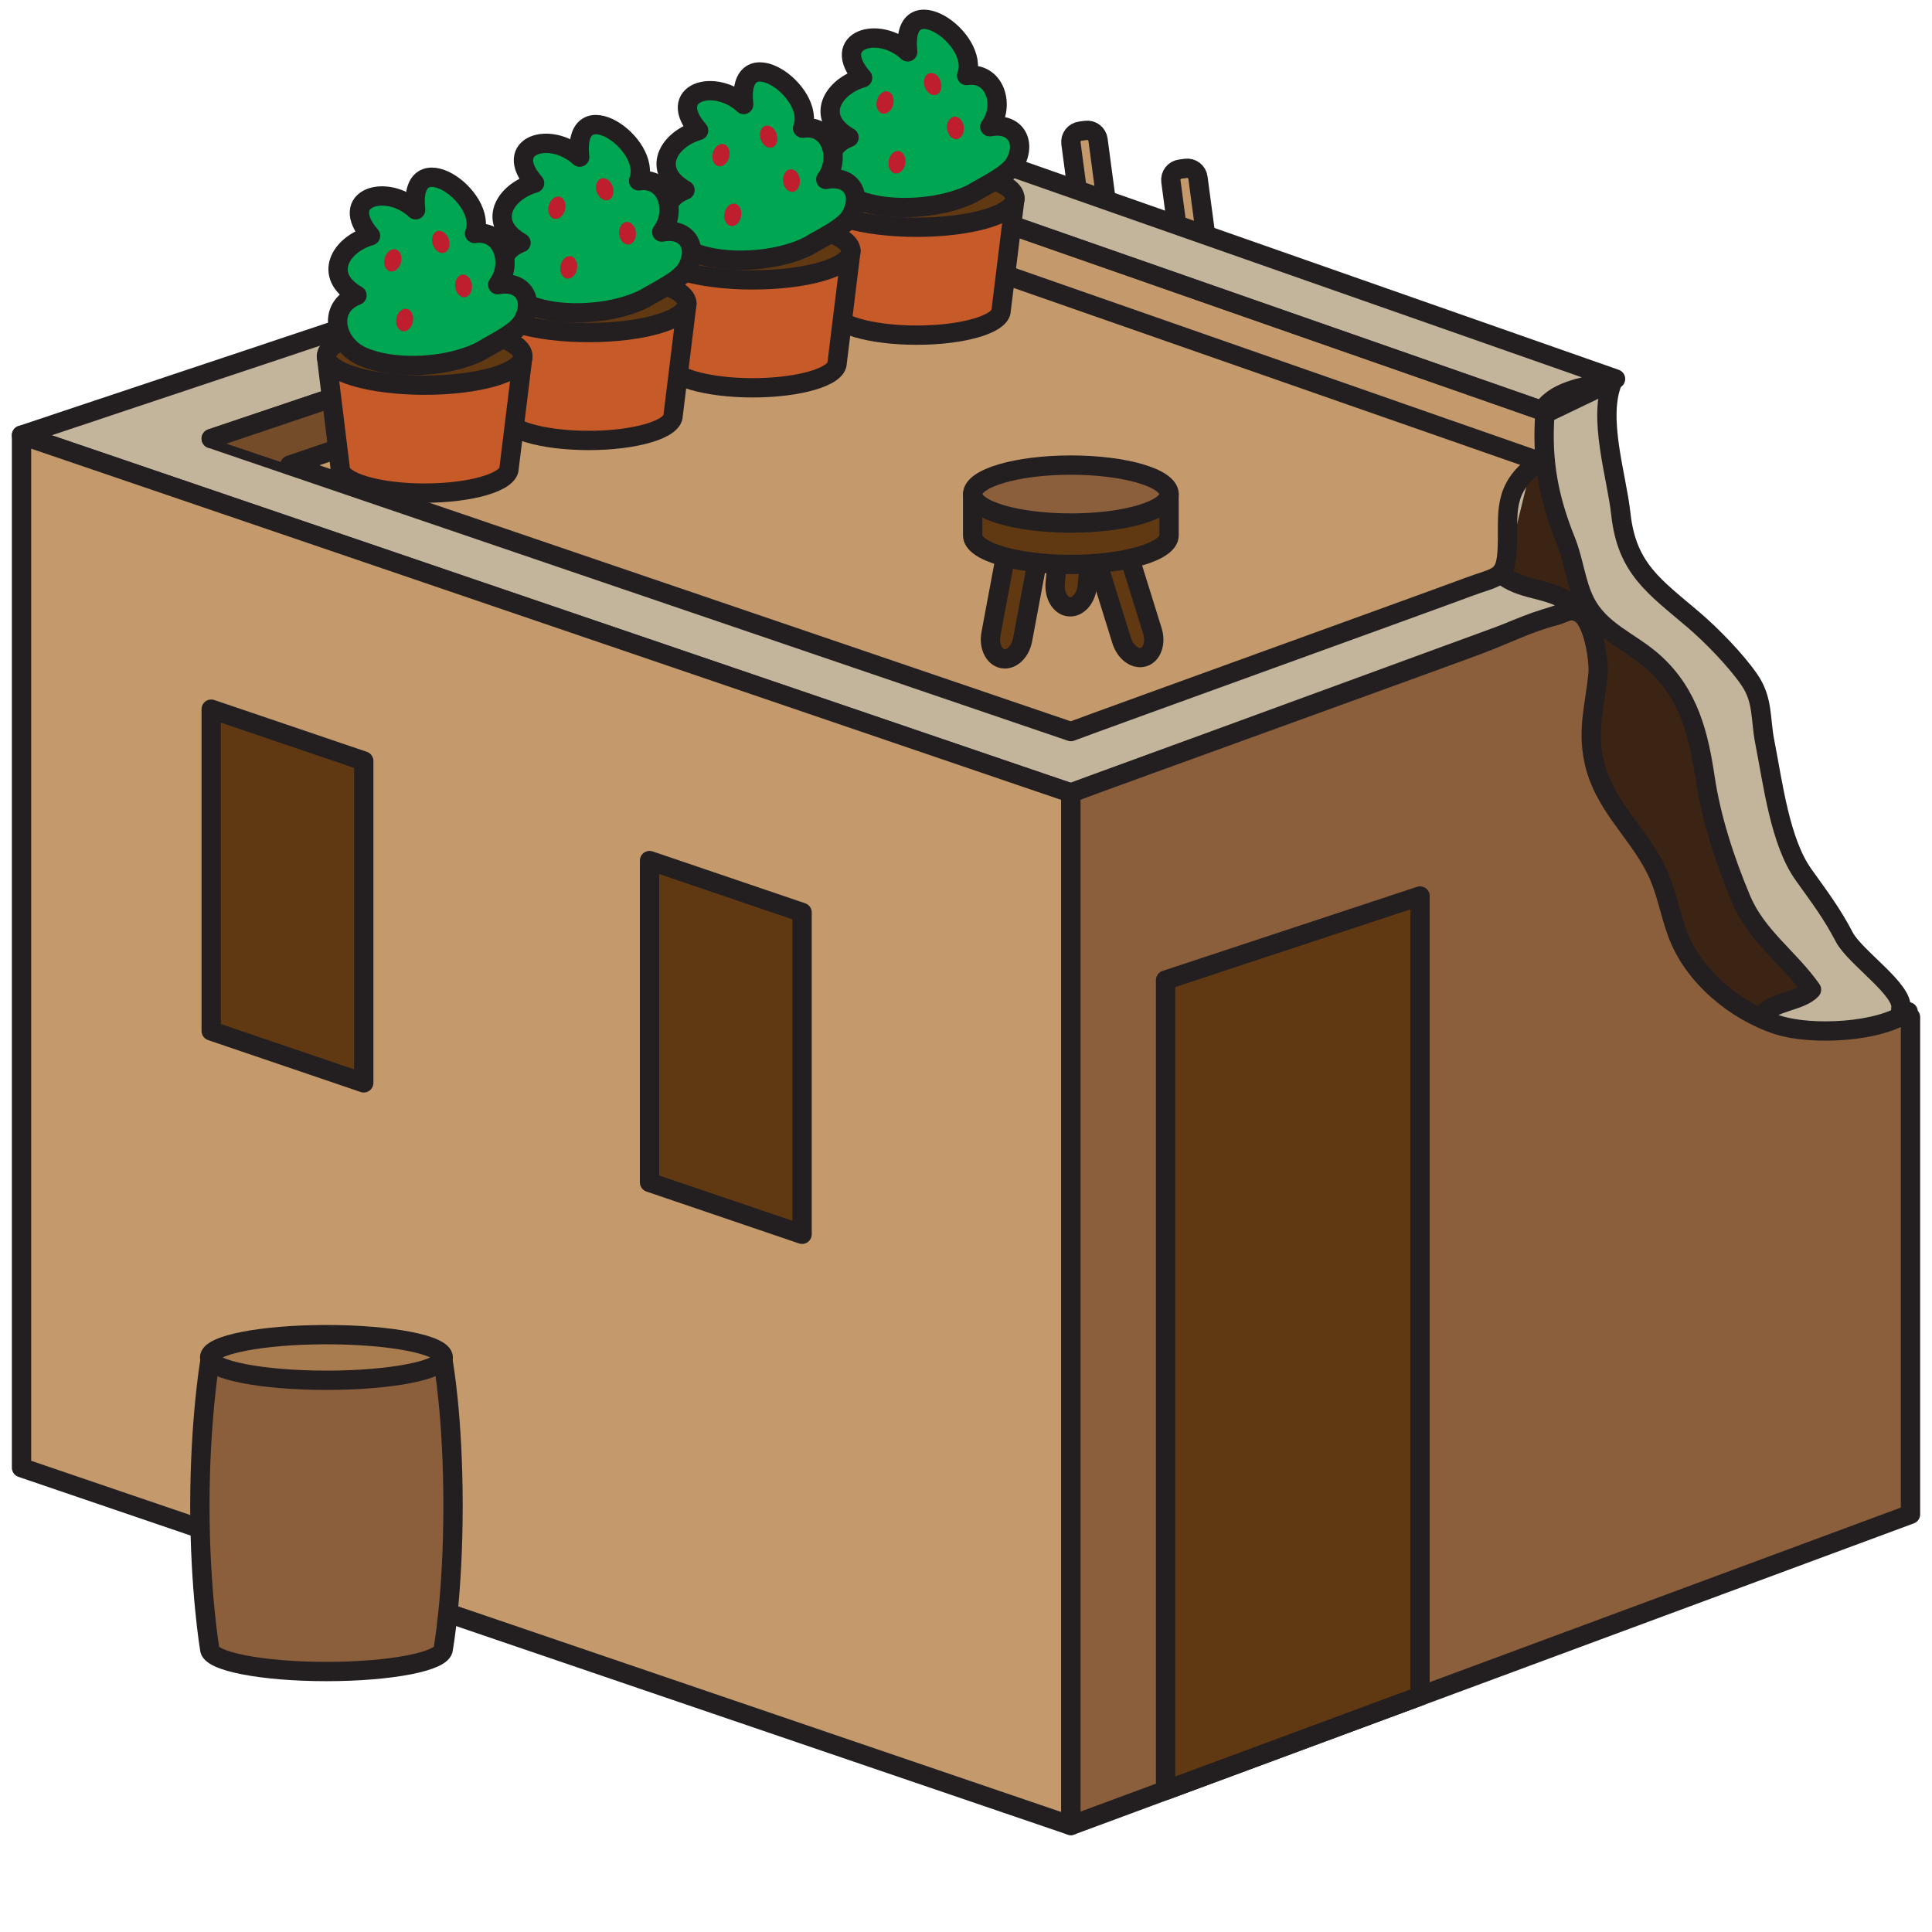 <?xml version="1.0" encoding="utf-8"?>
<!-- Generator: Adobe Illustrator 15.1.0, SVG Export Plug-In . SVG Version: 6.00 Build 0)  -->
<!DOCTYPE svg PUBLIC "-//W3C//DTD SVG 1.1//EN" "http://www.w3.org/Graphics/SVG/1.1/DTD/svg11.dtd">
<svg version="1.1" id="Layer_1" xmlns="http://www.w3.org/2000/svg" xmlns:xlink="http://www.w3.org/1999/xlink" x="0px" y="0px"
	 width="100px" height="100px" viewBox="0 0 100 100" enable-background="new 0 0 100 100" xml:space="preserve">
<path fill="#C49A6C" stroke="#231F20" stroke-miterlimit="10" d="M57.354,11.141c0.041,0.307-0.176,0.59-0.482,0.63l-0.289,0.039
	c-0.308,0.041-0.59-0.175-0.63-0.482l-0.521-3.91c-0.041-0.307,0.175-0.59,0.482-0.63l0.289-0.039
	c0.307-0.041,0.59,0.175,0.63,0.482L57.354,11.141z"/>
<path fill="#C49A6C" stroke="#231F20" stroke-miterlimit="10" d="M62.527,13.106c0.041,0.307-0.176,0.59-0.482,0.63l-0.289,0.039
	c-0.308,0.041-0.59-0.175-0.63-0.482l-0.521-3.91c-0.041-0.307,0.175-0.59,0.482-0.63l0.289-0.039
	c0.307-0.041,0.59,0.175,0.63,0.482L62.527,13.106z"/>
<path fill="#3C2415" stroke="#231F20" stroke-linecap="round" stroke-linejoin="round" stroke-miterlimit="10" d="M81.488,20.486
	c-0.056,1.103,0.499,2.188,0.593,3.287c0.053,0.596-0.003,1.178,0.129,1.771c0.438,1.99,1.505,3.377,2.71,4.96
	c0.911,1.196,1.844,2.384,2.778,3.542c0.831,1.033,1.878,2.084,2.395,3.334c0.836,2.024,0.707,4.345,1.572,6.362
	c0.589,1.37,1.228,2.745,1.974,4.035c0.559,0.965,1.299,1.804,1.415,2.926c0.155,1.478-0.078,2.461-1.623,3.009
	c-0.386,0.138-0.766,0.172-1.154,0.27c-1.743,0.437-3.743,1.688-5.608,1.054c-2.028-0.687-3.438-3.743-4.489-5.38
	c-3.996-6.22-9.63-12.323-11.093-19.775c-0.831-4.226,0.619-7.498,4.364-9.571"/>
<path fill="#C2B59B" stroke="#231F20" stroke-linecap="round" stroke-linejoin="round" stroke-miterlimit="10" d="M80.034,20.984
	c0.841-0.934,2.463-1,3.586-1.371L47.644,6.991L1.114,22.525l54.314,18.52l26.229-9.612c-1.483-1.086-2.59-0.77-3.803-1.587"/>
<path fill="#C49A6C" stroke="#231F20" stroke-linecap="round" stroke-linejoin="round" stroke-miterlimit="10" d="M79.923,21.294
	l-31.819-11.12L10.933,22.702l44.495,15.163c1.752-0.66,18.841-6.828,20.59-7.487c1.404-0.529,1.889-0.399,1.986-1.766
	c0.123-1.724-0.325-3.056,1.221-4.368"/>
<path fill="#C49A6C" stroke="#231F20" stroke-linecap="round" stroke-linejoin="round" stroke-miterlimit="10" d="M79.59,23.849"/>
<polygon fill="#C49A6C" stroke="#231F20" stroke-linecap="round" stroke-linejoin="round" stroke-miterlimit="10" points="
	1.114,75.968 1.114,22.525 55.428,41.045 55.428,94.487 "/>
<polyline fill="none" stroke="#231F20" stroke-linecap="round" stroke-linejoin="round" stroke-miterlimit="10" points="
	79.923,21.292 48.104,10.172 48.104,12.851 79.59,23.849 "/>
<polygon fill="#603913" stroke="#231F20" stroke-linecap="round" stroke-linejoin="round" stroke-miterlimit="10" points="
	18.828,56.048 18.828,39.388 10.932,36.706 10.932,53.362 "/>
<polygon fill="#603913" stroke="#231F20" stroke-linecap="round" stroke-linejoin="round" stroke-miterlimit="10" points="
	41.515,63.886 41.515,47.227 33.62,44.543 33.62,61.201 "/>
<path fill="#C2B59B" stroke="#231F20" stroke-linecap="round" stroke-linejoin="round" stroke-miterlimit="10" d="M79.965,21.411
	c-0.177,2.425,0.189,4.373,1.092,6.612c0.398,0.99,0.509,2.175,0.985,3.121c0.784,1.562,2.362,2.053,3.586,3.167
	c1.8,1.64,2.296,3.735,2.627,5.948c0.314,2.106,1.021,4.275,1.867,6.29c0.807,1.924,2.484,3.026,3.641,4.674
	c-0.576,0.629-2.116,0.619-2.554,1.363c-0.646,1.092,0.943,2.189,1.833,2.421c1.1,0.288,2.48-0.023,3.509-0.413
	c1.494-0.569,1.455-1.001,1.835-2.252V52.2c0.186-0.948-2.378-2.655-2.92-3.688c-0.656-1.255-1.287-2.077-2.111-3.232
	c-1.231-1.723-1.589-4.753-2.008-6.865c-0.24-1.209-0.075-2.176-0.8-3.232c-0.698-1.015-1.958-2.305-2.882-3.094
	c-2.002-1.709-3.462-2.64-3.769-5.477c-0.214-1.976-1.222-5.013-0.415-6.889L79.965,21.411z"/>
<path fill="#8B5E3C" stroke="#231F20" stroke-linecap="round" stroke-linejoin="round" stroke-miterlimit="10" d="M98.887,52.646
	V78.38L55.428,94.487V41.045c1.954-0.736,19.246-6.98,21.2-7.717c1.244-0.47,2.523-1.113,3.812-1.439
	c0.583-0.146,0.804-0.448,1.335-0.151c0.696,0.389,1.006,2.461,0.938,3.152c-0.151,1.583-0.552,2.788-0.228,4.407
	c0.466,2.316,2.198,3.661,3.204,5.651c0.551,1.087,0.714,2.216,1.122,3.339c0.809,2.23,3.013,4.063,5.237,4.773
	c1.699,0.54,5.244,0.396,6.718-0.695"/>
<polyline fill="#754C29" stroke="#231F20" stroke-linecap="round" stroke-linejoin="round" stroke-miterlimit="10" points="
	14.999,24.073 48.104,12.851 48.104,10.174 10.933,22.702 "/>
<polygon fill="#603913" stroke="#231F20" stroke-linecap="round" stroke-linejoin="round" stroke-miterlimit="10" points="
	60.33,92.67 60.33,50.73 73.5,46.377 73.5,87.789 "/>
<g>
	<path fill="#C75A29" stroke="#231F20" stroke-linecap="round" stroke-linejoin="round" stroke-miterlimit="10" d="M52.533,10.262
		l-0.713,5.796c0,0.712-1.957,1.29-4.37,1.29c-2.414,0-4.371-0.577-4.371-1.29l-0.713-5.796"/>
	
		<ellipse fill="#603913" stroke="#231F20" stroke-linecap="round" stroke-linejoin="round" stroke-miterlimit="10" cx="47.45" cy="10.262" rx="5.083" ry="1.5"/>
	<path fill="#00A651" stroke="#231F20" stroke-linecap="round" stroke-linejoin="round" stroke-miterlimit="10" d="M50.369,9.988
		c0.588-0.364,1.827-0.928,2.166-1.544c0.622-1.129-0.016-2.132-1.303-1.882c0.811-1.083,0.277-2.876-1.199-2.652
		c0.752-1.905-3.441-4.775-3.05-1.226c-1.5-1.401-4.063-0.635-2.334,1.344c-1.576,0.463-2.486,2.062-0.703,3.086
		c-1.518,0.587-1.156,2.354,0.058,3.05c0,0,1.004,0.635,3.085,0.576S50.369,9.988,50.369,9.988z"/>
	
		<ellipse transform="matrix(0.95 -0.311 0.311 0.95 1.042 15.236)" fill="#BE1E2D" cx="48.295" cy="4.352" rx="0.435" ry="0.586"/>
	
		<ellipse transform="matrix(0.994 -0.107 0.107 0.994 -0.426 5.315)" fill="#BE1E2D" cx="49.467" cy="6.638" rx="0.435" ry="0.586"/>
	
		<ellipse transform="matrix(0.97 0.244 -0.244 0.97 2.672 -11.004)" fill="#BE1E2D" cx="45.803" cy="5.294" rx="0.435" ry="0.586"/>
	
		<ellipse transform="matrix(0.985 0.175 -0.175 0.985 2.175 -7.974)" fill="#BE1E2D" cx="46.414" cy="8.376" rx="0.435" ry="0.586"/>
</g>
<g>
	<path fill="#C75A29" stroke="#231F20" stroke-linecap="round" stroke-linejoin="round" stroke-miterlimit="10" d="M44.043,12.987
		l-0.713,5.796c0,0.712-1.957,1.29-4.37,1.29c-2.414,0-4.371-0.577-4.371-1.29l-0.713-5.796"/>
	
		<ellipse fill="#603913" stroke="#231F20" stroke-linecap="round" stroke-linejoin="round" stroke-miterlimit="10" cx="38.96" cy="12.987" rx="5.083" ry="1.5"/>
	<path fill="#00A651" stroke="#231F20" stroke-linecap="round" stroke-linejoin="round" stroke-miterlimit="10" d="M41.879,12.713
		c0.588-0.364,1.827-0.928,2.166-1.544c0.622-1.129-0.016-2.132-1.303-1.882c0.811-1.083,0.277-2.876-1.199-2.652
		c0.752-1.905-3.441-4.775-3.05-1.226c-1.5-1.401-4.063-0.635-2.334,1.344c-1.576,0.463-2.486,2.062-0.703,3.086
		c-1.518,0.587-1.156,2.354,0.058,3.05c0,0,1.004,0.635,3.085,0.576S41.879,12.713,41.879,12.713z"/>
	
		<ellipse transform="matrix(0.95 -0.311 0.311 0.95 -0.227 12.73)" fill="#BE1E2D" cx="39.804" cy="7.076" rx="0.435" ry="0.586"/>
	
		<ellipse transform="matrix(0.994 -0.107 0.107 0.994 -0.765 4.425)" fill="#BE1E2D" cx="40.977" cy="9.363" rx="0.435" ry="0.586"/>
	
		<ellipse transform="matrix(0.97 0.244 -0.244 0.97 3.08 -8.852)" fill="#BE1E2D" cx="37.313" cy="8.019" rx="0.435" ry="0.586"/>
	
		<ellipse transform="matrix(0.985 0.175 -0.175 0.985 2.52 -6.45)" fill="#BE1E2D" cx="37.923" cy="11.1" rx="0.435" ry="0.586"/>
</g>
<g>
	<path fill="#C75A29" stroke="#231F20" stroke-linecap="round" stroke-linejoin="round" stroke-miterlimit="10" d="M35.553,15.712
		l-0.713,5.796c0,0.712-1.957,1.29-4.37,1.29c-2.414,0-4.371-0.577-4.371-1.29l-0.713-5.796"/>
	
		<ellipse fill="#603913" stroke="#231F20" stroke-linecap="round" stroke-linejoin="round" stroke-miterlimit="10" cx="30.47" cy="15.712" rx="5.083" ry="1.5"/>
	<path fill="#00A651" stroke="#231F20" stroke-linecap="round" stroke-linejoin="round" stroke-miterlimit="10" d="M33.39,15.438
		c0.588-0.364,1.827-0.928,2.166-1.544c0.622-1.129-0.016-2.132-1.303-1.882c0.811-1.083,0.277-2.876-1.199-2.652
		c0.752-1.905-3.441-4.775-3.05-1.226c-1.5-1.401-4.063-0.635-2.334,1.344c-1.576,0.463-2.486,2.062-0.703,3.086
		c-1.518,0.587-1.156,2.354,0.058,3.05c0,0,1.004,0.635,3.085,0.576S33.39,15.438,33.39,15.438z"/>
	
		<ellipse transform="matrix(0.95 -0.311 0.311 0.95 -1.495 10.225)" fill="#BE1E2D" cx="31.315" cy="9.801" rx="0.435" ry="0.586"/>
	
		<ellipse transform="matrix(0.994 -0.107 0.107 0.994 -1.104 3.534)" fill="#BE1E2D" cx="32.487" cy="12.088" rx="0.435" ry="0.586"/>
	
		<ellipse transform="matrix(0.97 0.244 -0.244 0.97 3.488 -6.701)" fill="#BE1E2D" cx="28.823" cy="10.744" rx="0.435" ry="0.586"/>
	
		<ellipse transform="matrix(0.985 0.175 -0.175 0.985 2.866 -4.926)" fill="#BE1E2D" cx="29.434" cy="13.825" rx="0.435" ry="0.586"/>
</g>
<g>
	<path fill="#C75A29" stroke="#231F20" stroke-linecap="round" stroke-linejoin="round" stroke-miterlimit="10" d="M27.063,18.437
		l-0.713,5.796c0,0.712-1.957,1.29-4.37,1.29c-2.414,0-4.371-0.577-4.371-1.29l-0.713-5.796"/>
	
		<ellipse fill="#603913" stroke="#231F20" stroke-linecap="round" stroke-linejoin="round" stroke-miterlimit="10" cx="21.98" cy="18.437" rx="5.083" ry="1.5"/>
	<path fill="#00A651" stroke="#231F20" stroke-linecap="round" stroke-linejoin="round" stroke-miterlimit="10" d="M24.899,18.163
		c0.588-0.364,1.827-0.928,2.166-1.544c0.622-1.129-0.016-2.132-1.303-1.882c0.811-1.083,0.277-2.876-1.199-2.652
		c0.752-1.905-3.441-4.775-3.05-1.226c-1.5-1.401-4.063-0.635-2.334,1.344c-1.576,0.463-2.486,2.062-0.703,3.086
		c-1.518,0.587-1.156,2.354,0.058,3.05c0,0,1.004,0.635,3.085,0.576S24.899,18.163,24.899,18.163z"/>
	
		<ellipse transform="matrix(0.95 -0.311 0.311 0.95 -2.764 7.72)" fill="#BE1E2D" cx="22.824" cy="12.526" rx="0.435" ry="0.586"/>
	
		<ellipse transform="matrix(0.994 -0.107 0.107 0.994 -1.443 2.644)" fill="#BE1E2D" cx="23.997" cy="14.812" rx="0.435" ry="0.586"/>
	
		<ellipse transform="matrix(0.97 0.244 -0.244 0.97 3.896 -4.55)" fill="#BE1E2D" cx="20.333" cy="13.469" rx="0.435" ry="0.586"/>
	
		<ellipse transform="matrix(0.985 0.175 -0.175 0.985 3.211 -3.402)" fill="#BE1E2D" cx="20.943" cy="16.55" rx="0.435" ry="0.586"/>
</g>
<path fill="#8B5E3C" stroke="#231F20" stroke-linecap="round" stroke-linejoin="round" stroke-miterlimit="10" d="M22.943,85.337
	c0,0.652-2.708,1.181-6.046,1.181s-6.046-0.528-6.046-1.181c0,0-0.506-3.041-0.506-7.405c0-4.365,0.506-7.406,0.506-7.406
	c0-0.652,2.708-1.181,6.046-1.181s6.046,0.528,6.046,1.181c0,0,0.506,2.754,0.506,7.406C23.449,82.583,22.943,85.337,22.943,85.337z
	"/>
<ellipse fill="#A97C50" stroke="#231F20" stroke-linecap="round" stroke-linejoin="round" stroke-miterlimit="10" cx="16.896" cy="70.262" rx="6.046" ry="1.181"/>
<g>
	<path fill="#603913" stroke="#231F20" stroke-linecap="round" stroke-linejoin="round" stroke-miterlimit="10" d="M52.93,33.11
		c-0.117,0.628-0.578,1.068-1.031,0.983l0,0c-0.452-0.084-0.725-0.662-0.606-1.289l0.694-3.711c0.117-0.627,0.579-1.067,1.031-0.982
		l0,0c0.453,0.084,0.725,0.662,0.607,1.289L52.93,33.11z"/>
	<path fill="#603913" stroke="#231F20" stroke-linecap="round" stroke-linejoin="round" stroke-miterlimit="10" d="M59.647,32.656
		c0.189,0.61-0.013,1.215-0.452,1.352l0,0c-0.439,0.137-0.949-0.246-1.139-0.856l-1.122-3.605c-0.189-0.609,0.013-1.214,0.452-1.351
		l0,0c0.439-0.137,0.949,0.246,1.139,0.855L59.647,32.656z"/>
	<path fill="#603913" stroke="#231F20" stroke-linecap="round" stroke-linejoin="round" stroke-miterlimit="10" d="M56.277,30.334
		c-0.061,0.636-0.479,1.116-0.938,1.073l0,0c-0.458-0.042-0.781-0.593-0.722-1.229l0.354-3.759c0.06-0.635,0.479-1.115,0.938-1.072
		l0,0c0.458,0.042,0.782,0.593,0.722,1.228L56.277,30.334z"/>
	<path fill="#603913" stroke="#231F20" stroke-linecap="round" stroke-linejoin="round" stroke-miterlimit="10" d="M60.51,25.573
		v2.143c0,0.829-2.275,1.5-5.082,1.5c-2.809,0-5.083-0.671-5.083-1.5v-2.143"/>
	
		<ellipse fill="#8B5E3C" stroke="#231F20" stroke-linecap="round" stroke-linejoin="round" stroke-miterlimit="10" cx="55.428" cy="25.573" rx="5.083" ry="1.5"/>
</g>
</svg>
